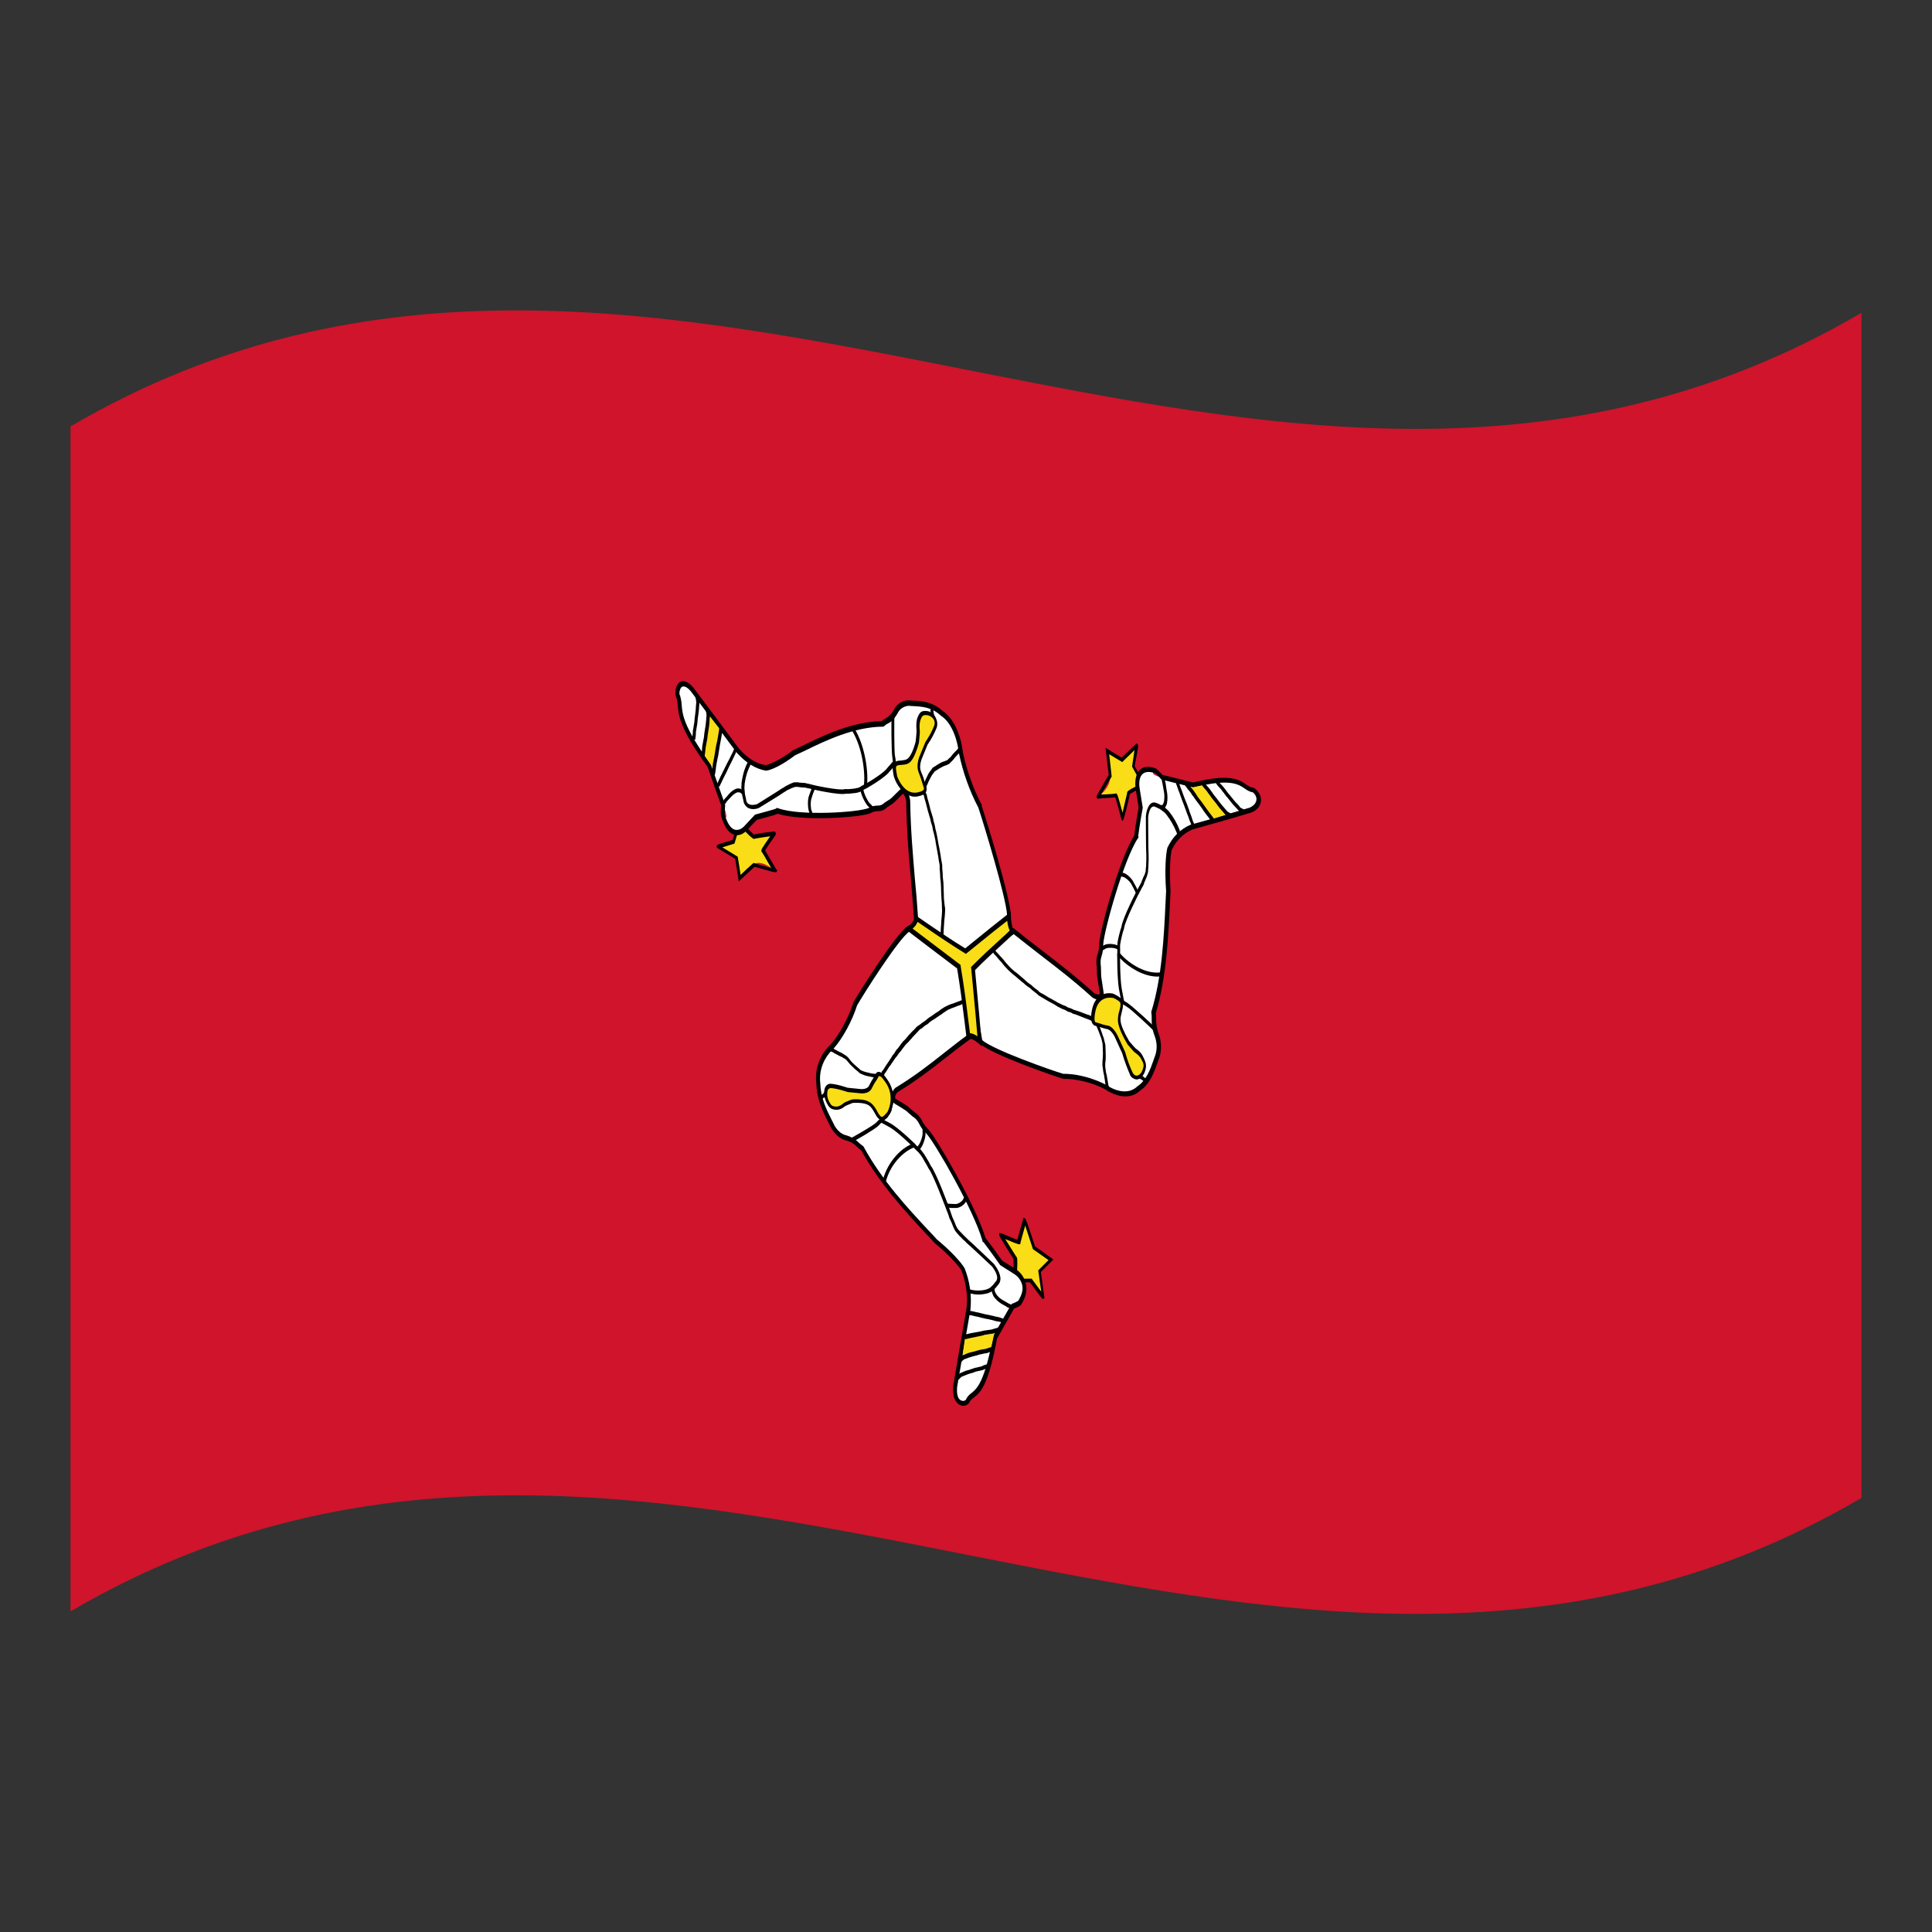 <?xml version="1.0" encoding="utf-8"?>
<!-- Generator: Adobe Illustrator 24.2.0, SVG Export Plug-In . SVG Version: 6.00 Build 0)  -->
<svg version="1.1" id="Layer_1" xmlns="http://www.w3.org/2000/svg" xmlns:xlink="http://www.w3.org/1999/xlink" x="0px" y="0px"
	 viewBox="0 0 1260 1260" style="enable-background:new 0 0 1260 1260;" xml:space="preserve">
<rect x="0" y="0" width="1260" height="1260" fill="#333333" stroke="none"/>
<style type="text/css">
	.st0{fill:#CF142B;}
	.st1{fill:#F9DD16;}
	.st2{fill:#FFFFFF;}
</style>
<g>
	<path class="st0" d="M46,278.1v772.8c389.3-228,778.7,153.9,1168-74V204C824.7,432,435.3,50.2,46,278.1z"/>
	<path class="st1" d="M497.7,554.6c-0.3-0.3,7-10.7,7.1-10.9c0.1-0.2-13.3,1.8-13.4,2s-5.3-4.6-5.7-5.4l0,0
		c-0.5,0.1-4.5-1.5-4.5-1.5l-3.1,10.1c0,0-10.2,3-10.1,3.1s11.9,7.2,11.9,7.4c0.7,4.4,1.4,8.8,2.1,13.2c3.1-2.8,6.3-5.8,9.4-8.6
		c4.6-4.3,14.1,3.9,14,3.8C505.5,567.9,498.1,554.9,497.7,554.6z"/>
	<path d="M503.5,562.3c-2.7-4.6-3.9-6.7-4.5-7.7c1-1.8,4.2-6.4,5.6-8.3c0.5-0.6,0.9-1.3,1.3-1.9l0.2-0.6c-0.2-0.4-0.4-0.9-0.6-1.4
		l-0.5-0.1c-0.1,0-9.9,0.9-13.2,2c-0.8-0.6-4.5-4.2-5-4.8l-0.3-0.6l-0.6,0.1c-1.4-0.3-2.8-0.8-4.1-1.4l-0.8-0.3
		c-1,3.5-2.2,7-3.2,10.5c-10.2,3-10.2,3-10.3,4.1l-0.1,0.8l0.6,0.4c0.1,0.1,0.2,0.2,11.5,7l2.3,14.7l10.3-9.5
		c8,2.2,11.6,3.3,13.2,3.5l0,0l0,0c1.2,0.2,1.2-0.1,1.3-0.5l0.2-0.9l-0.6-0.5C505.9,566.4,504.6,564.3,503.5,562.3z M491.8,562.9
		l-0.4-0.1c-2.8,2.5-5.7,5.1-8.4,7.8c-0.6-4-1.2-8-1.9-11.9l-0.5-0.3c-3-1.8-6.9-4.2-9.5-5.8c2.2-0.6,5.4-1.7,7.5-2.3l0.4-0.1
		c0.9-3.3,2-6.5,2.9-9.7c1.1,0.5,2.4,0.8,3.6,1.2c1.3,1.4,5.3,5.4,6.1,5.4h0.5V547c1.4-0.3,6.9-1.2,10.2-1.6
		c-5.8,8.4-5.8,8.6-5.7,9.5l-0.1,0.5l0.4,0.3c0.4,0.5,3.1,5.1,4.8,8.2c0.5,0.9,1,1.7,1.3,2.3L491.8,562.9z"/>
	<path class="st2" d="M626.7,490.8c-1.4-11.7-6.1-21.5-12.6-25.8c-7.5-6.7-14.8-6.1-21.8-6.6c-3.6,0.3-6.7,2.4-8,5.5
		c-3.8,6.5-5.9,5.6-8.5,8.1c-21.6,0.3-42.1,11.4-57.7,18.9c-8.2,6.2-15.2,9.4-18.4,9.9c-8.8-1.4-15.1-7.8-18.2-11.1
		c-10-13.4-19.9-26.8-29.9-40c-8.7-9.6-10.7,2.5-9.1,4.5c2.9,8.6-3.4,12.7,20.3,45.3c3,8.5,6,17,9,25.6c4.5,12.8-0.5,6.6-0.1,6.9
		c4.3,14.3,11.2,11.9,14.4,8.5l7-7.5c0,0,13.9-3.7,14.1-4.1c14.9,5.2,53.5,2.5,59.8-0.2c5.8-3.2,6.1,0.5,11-3.9
		c4.1-2.8,1.9-0.4,9.6-8.2c2.4-2.2,4.2,2.5,4.6,5.6c0.4,28.9,3.1,47.8,5,76.9c10.9,9.5,21.7,19,32.7,28.5l28.1-30
		c0-10.9-16.3-63.5-19-71.6C633.5,514.6,629.3,502.9,626.7,490.8z"/>
	<path d="M640.3,525c-5.7-10.9-9.8-22.4-12.3-34.2c-1.5-12.6-6.6-22.8-13.2-27.1c-6.8-6.1-13.3-6.5-19.6-6.8c-1,0-2-0.1-3.2-0.2
		c-3.9,0.4-7.3,2.7-8.9,6c-2.4,4-3.9,4.9-5.6,5.9c-0.9,0.4-1.8,1-2.5,1.7c-19.2,0.4-37.3,9-51.9,16.2l-5.9,2.8
		c-8,6-14.8,9.2-17.9,9.7c-6-0.9-11.7-4.5-17.2-10.6c-10-13.4-20-26.9-30-40.1c-6-6.7-9.2-3.6-10.2-1.9c-1.5,2.4-1.9,6.6-0.7,8.6
		c0.5,1.7,0.7,3.4,0.8,5.1c0.6,6.5,1.3,15.1,19.5,40.1c2.9,8.3,5.8,16.6,8.8,24.9c-0.4,5.6-0.2,7,0.2,7.8c2,6.1,4.4,9.9,7.6,11.2
		c4.2,1.9,7.7-1.3,8.7-2.3c2.3-2.4,4.5-4.8,6.8-7.1c9.1-2.4,12.4-3.4,13.7-4c15.2,5.1,53.7,2.5,60.3-0.3c1.4-0.9,3.2-1.4,5-1.4
		c1.6,0,3.3,0,6.1-2.6c1-0.7,1.6-1,2.2-1.4c1.5-0.9,1.9-1.2,7.5-6.9c0.5-0.4,0.7-0.3,0.8-0.2c0.6,0.4,1.4,2.4,1.8,4.3
		c0.3,19.2,1.5,34.3,3,50.3c0.7,8.3,1.4,16.8,2.1,26.5c0,0.3,0,0.6,0.1,0.9c11.3,9.9,22.7,19.8,34,29.7
		c9.7-10.4,19.5-20.7,29.1-31.1v-0.7c0-11.7-16.7-65.2-19.1-72.3C640.4,525.2,640.3,525.1,640.3,525z M629.8,625.4
		c-10.4-9.1-20.8-18.2-31.1-27.3c-0.6-9.3-1.3-17.6-2.1-25.6c-1.3-16-2.7-31-3-50.2c0-0.1,0-0.2,0-0.3c-0.3-2.1-1.3-6-3.4-7.3
		c-1-0.7-2.5-0.5-3.3,0.3c0,0,0,0-0.1,0.1c-5.7,5.7-5.8,5.8-7.1,6.6c-0.5,0.3-1.1,0.7-2.4,1.5c-2.4,2.1-3.5,2.2-5,2.2
		c-2.1,0-4.1,0.5-5.8,1.6c-6.4,2.7-44.4,5.4-59.1,0.1l-0.9-0.3c-0.1,0.2-0.2,0.4-0.2,0.5c-1.4,0.6-7.8,2.3-13.6,3.9l-0.3,0.1
		l-7.2,7.7c-0.7,0.7-3.4,3.2-6.5,1.9c-2.4-1-4.4-4.2-6-9.5v-0.2c-0.1-0.9,0.1-3.7,0.2-6v-0.4c-3.1-8.7-6.1-17.3-9.2-26l-0.3-0.5
		c-17.6-24.3-18.3-32.3-18.8-38.3c-0.1-2.2-0.5-4.3-1.1-6.4l-0.1-0.3l-0.2-0.2c-0.3-1.6,0.1-3.3,1-4.7c1.9-2,4.8,0.6,6.3,2.4
		c10,13.2,20,26.7,30,40.1c6.2,6.8,12.4,10.6,19,11.7h0.3c3.3-0.4,10.5-3.7,18.7-10c1.9-0.8,3.7-1.8,5.8-2.7
		c14.5-7.1,32.7-15.8,51.6-16h0.4l0.3-0.3c0.7-0.6,1.4-1.3,2.4-1.7c1.8-0.9,3.7-2.1,6.4-6.7c1.2-2.7,3.9-4.6,7.1-4.9
		c1,0.1,2.1,0.1,3,0.2c5.9,0.3,12.1,0.6,18.2,6.3c6,3.9,10.3,13,11.7,24.5c2.6,12.3,6.8,24.3,12.7,35.5c3.4,10.3,18.1,58.5,18.7,70
		C647.8,606.2,638.9,615.8,629.8,625.4z"/>
	<path class="st1" d="M459.5,492.5c0,0.1,5.1,7.7,5.1,7.7s5.7-23.7,5.4-24c-2.3-2.9-4.6-5.9-6.9-8.8
		C461.9,475.7,460.7,484.1,459.5,492.5z"/>
	<path d="M462.3,462.2l-2,0.9c0.2,1.2,0.4,2.2,0.5,3.4c-0.1,0.5-0.1,1.4-0.2,2.4c-0.2,2-0.4,4.7-0.7,5.9c-0.4,2.2-0.7,4.2-0.8,6
		c-0.2,0.9-0.3,1.7-0.5,2.5c-0.2,1.1-0.3,2-0.6,3.3v0.3c-0.1,1.8-0.3,3.7-0.7,5.5l2.2,0.9c0.3-1.9,0.6-3.8,0.7-5.7
		c0.3-1.3,0.4-2.2,0.6-3.3c0.1-0.7,0.3-1.6,0.5-2.6c0.2-1.8,0.4-3.7,0.8-5.8c0.4-2.1,0.6-4.2,0.7-6.3c0.1-1,0.2-1.9,0.2-2.4v-0.2
		v-0.2C462.9,465.3,462.7,463.8,462.3,462.2z"/>
	<path d="M469,475.7c-0.4,2.4-1.2,8.1-1.8,9.8c-0.5,2.5-0.8,4.6-1.1,6.5c-0.2,1-0.4,1.9-0.5,2.7c-0.2,1.2-0.4,2.2-0.7,3.6v0.2
		c-0.2,2-0.5,4-0.9,6l2.2,1c0.4-1.9,0.7-4,0.9-6.3c0.3-1.4,0.5-2.4,0.7-3.6c0.2-0.8,0.3-1.7,0.6-2.8c0.3-2,0.6-4.1,1-6.3
		c0.4-1.8,1.3-7.3,1.8-10.1c0-0.3,0.1-0.6,0.1-0.9l-2.2-0.8L469,475.7z"/>
	<path d="M555.7,476.5c7.1,11.8,8.8,28.6,7.6,36.5l2,0.8c1.4-10.2-1.2-27.5-8.1-38.8L555.7,476.5z"/>
	<path d="M530.2,512.8c-0.2,0.2-0.4,0.5-0.6,0.8c-0.6,1.5-1.4,3.8-1.9,5.1c-1.3,3.1-0.8,9.1,0.1,11.1c0.2,0.5,0.3,1.2,0.4,1.7
		c0.1,0.4,0.2,1.3,0.9,1.5h0.1c0.5,0.1,0.7-0.3,0.9-0.7l0,0v-0.1c0,0,0-0.1,0.1-0.1l0,0l-1-0.9l0.1-0.6c0.3,0.1,0.6,0.4,0.7,0.7
		c-0.1-0.7-0.3-1.5-0.5-2.2l-0.2-0.4c-0.5-0.8-1-5.9,0.1-8.5c0.4-1.5,1.2-3.7,1.8-5c0.1-0.1,0.1-0.2,0.2-0.3
		c0.2-0.2,0.4-0.5,0.6-0.8l-1.8-1.5C530.4,512.6,530.3,512.7,530.2,512.8z"/>
	<path d="M479.5,488c-0.4,0-0.5,0-0.8,0.6l0,0c-0.1,0.3-0.3,0.6-0.5,1.2c-0.3,0.8-0.7,1.6-1.1,2.3c-0.4,0.7-0.7,1.4-1,2
		c-0.3,0.6-0.6,1.4-1,2c-0.4,0.7-0.8,1.4-1.1,2.1c-0.4,0.7-0.8,1.6-1.2,2.4c-0.4,0.8-0.7,1.6-1.2,2.4c-0.4,0.8-0.7,1.4-1,2.1
		c-0.5,0.8-0.9,1.8-1.3,2.7l-0.6,1.2l-0.1,0.4c-0.4,0.7-0.8,1.5-1.1,2.3l1.6,1.5c0.4-0.8,0.8-1.7,1.2-2.5c0.2-0.4,0.4-0.7,0.6-1.3
		l0,0l0,0c0.4-0.8,0.8-1.7,1.2-2.5c0.4-0.7,0.7-1.4,1.1-2.1c0.4-0.7,0.8-1.7,1.2-2.5c0.4-0.8,0.7-1.6,1.1-2.3c0.3-0.6,0.6-1.4,1-2
		c0.4-0.7,0.8-1.5,1.1-2.2c0.3-0.6,0.6-1.3,0.9-1.9c0.4-0.8,0.8-1.6,1.2-2.5c0.3-0.6,0.5-1.3,0.8-1.9c-0.2-0.4-0.4-0.9-0.6-1.4
		L479.5,488z M479.7,489l0.8,0.7L479.7,489z"/>
	<path d="M455.3,453.8l-1.8,0.9c0.3,1,0.5,2.1,0.6,3.3c0,0.5-0.1,1.3-0.2,2.2c-0.1,1.9-0.2,3.7-0.5,5.5c-0.3,2.1-0.5,4-0.6,5.6
		c-0.2,0.8-0.3,1.6-0.4,2.3c-0.1,0.9-0.3,1.9-0.5,2.9v0.3c-0.1,1.7-0.2,3.4-0.5,5l2,0.7c0.3-1.8,0.5-3.6,0.5-5.4
		c0.2-1.2,0.4-2.1,0.5-3c0.1-0.7,0.2-1.5,0.4-2.4c0.1-1.7,0.3-3.5,0.6-5.4c0.3-2,0.5-4,0.6-5.9c0.1-0.9,0.1-1.8,0.2-2.2v-0.1V458
		C455.9,456.7,455.7,455.3,455.3,453.8z"/>
	<path d="M481.8,514.2c-0.2,0-0.4,0-0.5,0h-0.1h-0.1c-1.3,0.1-3.7,1.3-6,4c-0.7,0.9-1.5,1.9-2.4,2.7l-0.2,0.2
		c-0.2,0.5-0.6,0.9-1,1.3l-0.2,0.2l1.2,2.1l0.2-0.2c0.5-0.5,0.9-1,1.2-1.7c0.8-0.8,1.6-1.8,2.5-2.7c2.1-2.4,3.9-3.3,4.8-3.4
		c0.2,0,0.5,0.1,0.7,0.1c0.7,0,1.2,0,2.2,1.5l1.4-1.6C483.8,514.3,482.6,514.3,481.8,514.2z"/>
	<path d="M608.9,465c-0.1-0.9-0.2-1.6-0.2-1.9c0-0.3-0.1-1.4-0.8-1.7c-0.6-0.3-0.9,0.2-1.1,0.6l0,0l-0.1,0.2l-0.1,0.1l0,0l0.6,0.5
		l-0.4,0.1c0,0.8,0.1,1.7,0.3,2.4s0.3,1.4,0.4,2c0.2,0.8,0.3,1.7,0.6,2.6l1.8-0.6c-0.2-0.7-0.4-1.5-0.5-2.3
		C609.2,466.3,609.1,465.6,608.9,465z"/>
	<path d="M588.3,511.6l-0.5-0.9c-0.2-0.6-0.6-1.4-1-1.9c-0.3-0.3-0.5-0.7-0.6-1.3l-0.1-0.4c-0.3-0.6-0.4-1.3-0.6-2
		c-0.2-0.6-0.3-1.4-0.6-2.1c0-0.5-0.1-0.9-0.1-1.5c-0.1-0.7-0.2-1.4-0.2-2.3c-0.1-1.4-0.3-2.5-0.5-3.7c-0.1-0.8-0.2-1.6-0.4-2.5
		c-0.6-2.6-0.5-24.1-0.4-26l-0.9-0.3l-0.8-0.7c-0.5,1.2-0.2,25.1,0.3,27.3c0.1,0.8,0.2,1.7,0.3,2.5c0.2,1.1,0.3,2.1,0.4,3.3
		c0,0.8,0.1,1.7,0.2,2.5c0.1,0.5,0.1,1.1,0.1,1.6l0.1,0.5c0.2,0.6,0.4,1.3,0.5,1.9c0.2,0.8,0.4,1.7,0.7,2.4c0.2,0.8,0.6,1.7,1.1,2.4
		c0.3,0.3,0.5,0.7,0.6,1.2l0.8,1.5c0.7,1.2,1.5,2.5,2.2,3.4l1.2-1.7C589.7,514,588.9,512.6,588.3,511.6z"/>
	<path d="M567.3,524c-1.1-1.1-4.1-6.4-4.3-9.7l-2-0.2c0.2,4.1,3.6,10.4,5.4,12c0.6,0.5,1.2,1.2,1.8,1.7c0.4,0.5,0.9,1,1.4,1.5
		c0.2-0.7,0.4-1.6,0.6-2.3c-0.4-0.3-0.7-0.7-1-1C568.6,525.2,568,524.6,567.3,524z"/>
	<path d="M582.3,496.6c-0.1,0.1-0.5,0.6-1.3,1.6c-0.7,0.8-2,2.2-3.3,3.8c-3.7,3.8-13.8,9.7-14.9,10.1c-0.5,0.2-1,0.5-1.5,0.9
		c-0.6,0.4-1.2,0.7-2,0.9H559c-0.9,0.3-1.9,0.4-2.8,0.5l-1,0.1c-1.2,0.2-2.5,0.2-3.8,0.1h-0.3c-3.2,1.3-21.6-2.7-22.9-3.2l-0.2-0.1
		c-1.1-0.2-2.2-0.4-3.2-0.7h-0.2h-0.2c-0.6,0-1.2,0-1.8-0.1c-0.4-0.1-0.8-0.1-1.1-0.1c-0.9-0.2-1.9-0.3-2.8-0.2c-0.3,0-0.6,0-0.9,0
		l-0.3,0.1c-0.4,0.2-0.8,0.4-1.2,0.5c-0.8,0.3-1.6,0.7-2.5,1.2c-0.8,0.3-1.5,0.7-2.3,1.3c-0.4,0.3-0.7,0.5-1.2,0.7l-0.2,0.1
		c-1,0.8-15.5,9.8-16.3,10.3c-1.3,0.5-4.1,1-5.8-0.2c-0.7-0.5-1.2-1.3-1.3-2.1c-0.1-0.8-0.3-1.7-0.5-2.5c-0.3-1-0.4-2-0.5-3
		c0-0.1,0-0.2,0-0.3c-0.2-1.4-0.3-2.7-0.1-4.1c0-0.3,0-0.7,0-0.8c1-6.9,2.7-10.2,3.5-11.9c0.2-0.4,0.3-0.6,0.4-0.9l0.6-1.5l-1.8-1.5
		c-0.2,0.5-0.4,1-0.6,1.5c-0.1,0.2-0.2,0.4-0.4,0.7c-0.8,1.7-2.6,5.2-3.7,12.9v1.1c-0.2,1.7-0.1,3.3,0.2,4.9
		c0.1,1.3,0.3,2.4,0.6,3.6c0.2,0.7,0.4,1.6,0.5,2.4c0.3,1.5,1.2,2.9,2.5,3.9c0.7,0.5,1.6,0.8,2.6,1c1.6,0.2,3.3,0,4.8-0.6
		c0.1-0.1,14.7-8.9,16.6-10.4c0.5-0.2,0.9-0.5,1.3-0.8c0.6-0.4,1.2-0.8,2-1l0.2-0.1c0.7-0.4,1.4-0.8,2.3-1c0.4-0.2,0.8-0.3,1.2-0.5
		c0.3,0,0.6,0,0.8,0c0.8-0.1,1.6,0,2.5,0.2c0.4,0,0.8,0.1,1.1,0.1c0.6,0.1,1.3,0.2,2.1,0.1c1,0.3,2.2,0.5,3.2,0.7
		c2.1,0.6,19.6,4.5,23.7,3.3c1.3,0.1,2.7,0,4-0.2l0.9-0.1c1-0.1,2.1-0.2,3-0.5c0.9-0.2,1.9-0.6,2.6-1.2c0.4-0.3,0.8-0.5,1.2-0.7
		c1.3-0.4,11.6-6.5,15.6-10.5c1.4-1.7,2.6-2.9,3.4-3.9c1.4-1.7,1.4-1.7,1.5-1.9l-1-0.8C582.7,497.2,582.5,496.9,582.3,496.6z"/>
	<path d="M626.4,487.6c-0.3-0.3-0.9-0.6-1.4,0.3c-0.1,0.2-0.3,0.5-0.7,1c-0.6,0.5-1.3,1.3-2,2c-0.3,0.4-0.7,0.7-1,1.1
		c-0.3,0.3-0.6,0.7-0.8,1c-0.3,0.5-0.8,1.1-1.3,1.4l-0.2,0.1l-0.2,0.2c-0.4,0.6-1.1,1.2-1.9,1.4c-0.2,0.1-0.4,0.2-0.5,0.2
		c-1.3,0.4-2.7,0.9-3.8,1.7c-0.8,0.4-1.6,0.9-2.4,1.5c-0.5,0.3-1.1,0.7-1.8,1.1l-0.3,0.3c-0.3,0.4-0.6,0.8-0.9,1.3
		c-0.7,0.8-1.3,1.7-1.8,2.6c-0.2,0.5-0.5,0.9-0.7,1.5c-0.5,0.9-1,2-1.5,3.2c-0.6,1.4-1.1,2.7-1.8,4.2l1.8,1.5l1.8-4.1
		c0.5-1.2,0.9-2.1,1.4-3c0.3-0.5,0.5-0.9,0.8-1.5c0.4-0.8,0.9-1.6,1.5-2.3c0.3-0.4,0.6-0.7,0.9-1.2c0.6-0.3,1.1-0.7,1.6-1
		c0.7-0.5,1.4-0.9,2.3-1.4c1.1-0.7,2.4-1.3,3.6-1.6c0.2-0.1,0.4-0.2,0.6-0.3c0.9-0.3,1.9-0.9,2.4-1.8c0.7-0.5,1.3-1.2,1.8-1.8
		c0.3-0.3,0.5-0.6,0.7-0.9c0.2-0.3,0.6-0.6,1-1.1c0.6-0.7,1.3-1.5,2-2l0.1-0.2c0.4-0.5,0.6-0.9,0.8-1.3l0,0v-0.1v-0.1L626,489
		l0.5,0.4C627,488.8,626.9,488.2,626.4,487.6z"/>
	<path d="M615.6,586c0-1.4-0.1-2.6-0.1-4c-0.1-1-0.1-2.1-0.1-3.1c0-2.2-0.2-4.4-0.5-6.6c0-2-0.2-4.1-0.4-6.1
		c0.1-1.5-0.1-2.9-0.4-4.4c0-0.1,0-0.2-0.1-0.3c-0.2-1.3-0.4-2.2-0.5-3.2c-0.2-0.9-0.3-2.1-0.6-3.6c-0.1-0.6-0.3-1.4-0.4-2.1
		c-0.2-1-0.4-2.1-0.6-3c-0.2-1.6-0.5-3-0.8-4.6c-0.2-0.7-0.3-1.5-0.5-2.3c-0.4-1.4-0.7-2.7-0.9-4.2c-0.1-0.4-0.2-0.7-0.3-1.2
		c-0.4-1.2-0.7-2.4-0.9-3.7l-0.1-0.4c-0.3-0.9-0.7-2.2-1.1-3.6l-0.4-1.3c-0.2-0.6-0.4-1.4-0.5-2.1c-0.2-0.9-0.5-1.9-0.7-2.6
		c-0.2-0.7-0.3-1.3-0.5-1.8c-0.3-1-0.6-2.2-0.8-3.4c0-0.1,0-0.2-0.1-0.4l-0.2-0.3c-0.2-0.3-0.3-0.6-0.4-0.9
		c-0.1-0.3-0.2-0.5-0.3-0.7l-1.6,1.1c0.1,0.1,0.1,0.3,0.2,0.4c0.1,0.5,0.3,0.9,0.6,1.5c0.2,1.3,0.5,2.3,0.9,3.5
		c0.2,0.5,0.3,1.2,0.5,1.8c0.2,0.7,0.4,1.6,0.6,2.4c0.2,0.8,0.4,1.6,0.6,2.3l0.4,1.3c0.4,1.4,0.7,2.6,1.1,3.7
		c0.2,1.4,0.6,2.8,1.1,4.2l0.2,0.6c0.2,1.6,0.5,3,1,4.5c0.1,0.6,0.3,1.4,0.5,2.2c0.4,1.4,0.6,2.8,0.8,4.3c0.2,1.2,0.4,2.2,0.6,3.3
		c0.1,0.8,0.3,1.5,0.4,2.1c0.2,1.4,0.4,2.4,0.6,3.5s0.3,2,0.5,3.3l0.1,0.3c0.3,1.2,0.4,2.4,0.3,3.6c0,0.1,0,0.1,0,0.2v0.2
		c0.2,2,0.4,4.1,0.4,6.1c0.3,2.1,0.5,4.2,0.5,6.3c0,1,0.1,2.2,0.1,3.3c0.1,1.3,0.1,2.6,0.2,4.1c0.2,1.9,0.3,3.7,0.3,5.6l0.1,1.9
		c-0.1,2.3-0.2,4.5-0.5,6.8c0,0.9-0.1,2.1-0.2,3.3s-0.2,2.6-0.2,3.9c-0.1,0.5-0.2,0.9-0.3,1.2c-0.3,0.7-0.1,1.5,0.5,2.1
		c0.1,0.1,0.2,0.1,0.4,0.2c0.4,0.1,0.7-0.3,0.8-0.6l0,0l0.1-0.1l0.1-0.1l0.1-0.3l-0.1-0.1c0.1-0.3,0.2-0.7,0.3-1.3V608
		c0-1.2,0.1-2.5,0.2-3.9c0.1-1.4,0.2-2.4,0.2-3.3c0.3-2.3,0.5-4.7,0.6-7.1c0-0.6,0-1.3-0.1-1.9C615.9,589.7,615.8,587.8,615.6,586z"
		/>
	<path class="st1" d="M604.2,465c-3.1-0.3-3.9,0.6-5.2,4.4c-1,3.9-0.1,6.5-0.3,9c0,0-0.4,5.4-0.5,5.5c-0.1,0.1-2.4,9.6-5.7,12.2
		c-1.8,1.4-3.1,1-6.6,1.5c-3.1,0.7-3.2,1.9-1.9,8.7c0.1,0.6,5.2,14.3,15,11.7c0.1-0.1,4.8-0.4,4.4-4.1c-1.2-3-1.4-5.1-3.1-9.2
		c-0.8-1.9-2-4.4-0.1-9.9l4-9.9c0.1-0.1,4.3-6.6,6-11.2l0,0C611.5,469.6,608.4,465.3,604.2,465z"/>
	<path d="M604.2,463.7c-3.5-0.3-4.6,0.9-6.1,5.1c-0.5,2.2-0.6,4.4-0.4,6.7c0.1,0.8,0.1,1.8,0,2.6c-0.2,2.2-0.4,4.8-0.5,5.2
		c0,0,0,0.1,0,0.2c-1.5,5.8-3.5,10-5.3,11.3c-1.1,0.9-2.2,0.9-4.2,1.2c-0.6,0-1.2,0.1-2.2,0.2c-3.9,1.1-3.8,3.4-2.6,10
		c1,3.5,2.9,6.7,5.5,9.5c1.6,1.8,3.9,3.1,6.4,3.7c1.5,0.3,3.1,0.2,4.5-0.2l0.3-0.1c3.5-0.7,5-2.5,4.7-5.2l-0.1-0.4
		c-0.5-1.4-0.8-2.5-1.2-3.7c-0.4-1.5-0.9-3.3-2-5.7c-0.7-1.7-1.6-3.8-0.1-8.6l4-9.8l0.2-0.3c2.4-3.5,4.3-7.2,5.9-11.1v-0.1
		c0.5-2,0.3-4.1-0.7-6C609.2,465.6,606.8,463.8,604.2,463.7z M609.4,472.9c-1.4,3.7-3.3,7.2-5.6,10.6c-0.2,0.3-0.3,0.5-0.3,0.5l0,0
		c-0.3,0.6-1.1,2.6-4.1,10c-2,6-0.6,9,0.2,11s1.3,3.7,1.8,5.3c0.4,1.3,0.7,2.4,1.2,3.8c0,1.2-1.1,2-3.4,2.5c-0.1,0-0.3,0.1-0.4,0.1
		c-9.3,2.4-13.7-10.4-13.7-10.5c-1.3-6.6-1-6.7,1.1-7.2c0.7-0.1,1.4-0.1,2.1-0.2c2.2-0.2,3.4-0.3,4.9-1.5c2.8-2.2,4.9-8.7,6-12.5
		c0.1-0.2,0.1-0.3,0.6-5.9c0.1-1.1,0.1-2.1,0-3.1c-0.2-1.9-0.1-3.7,0.3-5.6c1.2-3.6,1.9-4,4.4-3.8c0.2,0,0.4,0,0.6,0.1
		c1.8,0.4,3.3,1.6,4,3C609.6,470.5,609.7,471.7,609.4,472.9L609.4,472.9z"/>
	<path class="st1" d="M741.3,486.4c-0.2,0.1-9.7,9.2-9.7,9.2c-3.2-1.9-6.4-3.8-9.6-5.8c0.6,5.4,1.2,10.7,1.9,16.1
		c0.9,8-8.1,14-8,13.9c0.2-0.1,11.5-0.7,11.8-0.9c0.3-0.2,4.2,14.7,4.3,15c0.1,0.3,4.1-16.4,4-16.7c-0.1-0.2,5.1-3.2,5.8-3.3l0,0
		c0.1-0.6,2.8-4.3,2.8-4.3l-5.4-9.7C739.3,499.8,741.4,486.3,741.3,486.4z"/>
	<path d="M741.9,485.4l-0.5-0.6l-0.5,0.4c-0.1,0-0.2,0.2-9.4,8.9l-10.5-6.4c0.7,5.9,1.3,11.8,2.1,17.6c-4.6,8-6.7,11.4-7.5,13.1l0,0
		l0,0c-0.6,1.3-0.4,1.5-0.2,1.9l0.5,0.8l0.5-0.3c0.5,0,2.5-0.2,4.2-0.3c4-0.2,5.9-0.4,6.8-0.5c0.7,2.2,2.5,8.8,3.2,11.4
		c0.2,0.9,0.4,1.8,0.7,2.7l0.5,1.2l0.8-0.5c0.1-0.1,3.6-12.5,4.2-16.9c1.6-1,3.4-2,5.1-2.9h0.5c0-0.2,0.1-0.5,0.1-0.7
		c0.7-1.4,1.6-2.6,2.6-3.9l0.5-0.7l-5.6-10.1C742.6,486.1,742.5,486.1,741.9,485.4z M743.4,509.3c-0.8,1-1.5,2.2-2.3,3.5
		c-1.4,0.6-5.6,2.7-5.9,3.7c-0.1,0.2-0.1,0.4-0.2,0.6l0.1,0.1c-0.4,1.8-2,8.7-3,12.8c-3.2-11.9-3.4-12-4-12.4l-0.3-0.3l-0.4,0.3
		c-0.5,0.1-4.5,0.4-7.2,0.5l-2.1,0.1c1.6-2.8,4.5-7.9,6.7-11.4l0.2-0.4l-1.6-14.5c2.9,1.7,5.7,3.5,8.5,5.1l0.4-0.4l7.6-7.4
		c-0.4,2.8-1.1,7.1-1.5,10.1c0,0.2-0.1,0.4-0.1,0.6L743.4,509.3z"/>
	<path class="st2" d="M816.3,515.2c-6.8-1.7-6.9-11-38.1-3.1c-6.8-1.7-13.6-3.4-20.4-5c-10.2-2.6-4.1-4.6-4.5-4.3
		c-11.1-3.7-12.3,5.7-11.4,11.4l2.1,12.6c0,0-3.2,18.4-2.9,18.9c-9.4,14.1-22.4,60.8-22.9,69.9c-0.1,8.6-2.6,6.8-1.5,15.3
		c0.3,6.6-0.4,2.4,1.8,16.3c0.6,4.2-3.2,3.5-5.4,2c-19.1-17.3-32.4-26-52.2-42c-10.3,6.7-20.5,13.4-30.8,20.2l9.2,51.9
		c7.1,6.9,47.6,20.9,53.9,22.8c7.9-0.1,19.1,2.5,27.6,7c8.1,5.5,16.3,6.1,21.5,1c7.2-4.7,9.5-13.8,12.5-21.7
		c1.1-4.3,0.9-8.7-0.6-12.9c-2.8-8.4-1.4-10.3-2.2-14.9c7.9-25.7,8.4-56.5,9.7-79.2c-0.8-13.3-0.2-23.5,0.8-27.5
		c4.3-9.5,11.1-12.9,14.6-14.5c12.8-3.6,25.6-7.2,38.4-11.1C825.4,523.9,818.4,514.4,816.3,515.2z"/>
	<path d="M816.2,513.5c-1.3-0.4-2.6-1.2-3.7-2c-4.4-3.1-10.6-7.1-34.4-1.2c-6.6-1.6-13.3-3.3-19.9-4.9c-3.5-3.8-4.5-4.5-5.1-4.5
		c-4.7-1.5-8.2-0.8-10.4,1.9c-2.9,3.7-2.3,9.7-2.1,11.4l2,12.3c-2.1,12-2.7,16.4-2.8,18.3c-9.4,14.6-22.4,61-22.9,70.6
		c0.1,2.3-0.3,4.5-1,6.7c-0.6,2-1.2,3.9-0.6,8.7c0.1,1.7,0.1,2.6,0.1,3.4c0,2.4,0.1,2.9,1.8,13.1c0.1,0.8-0.1,1-0.1,1
		c-0.5,0.5-2.2,0.2-3.5-0.6c-12.7-11.5-23.1-19.4-34-27.8c-5.7-4.3-11.5-8.8-18.1-14.2l-0.6-0.5c-10.7,7-21.4,14.1-32,21.1l9.5,53.8
		l0.5,0.4c7.5,7.2,49.1,21.5,54.5,23.1h0.1h0.2c8.3-0.1,19.2,2.6,27,6.8c3.1,2.2,6.6,3.7,10.3,4.4c4.8,0.8,9.2-0.3,12.4-3.4
		c6.5-4.3,9.2-11.8,11.7-19c0.4-1.2,0.8-2.3,1.3-3.6c1.2-4.6,1-9.6-0.6-14.1c-1.2-3.3-1.9-6.7-1.8-10.1c0-1.4,0-2.6-0.2-3.9
		c6.9-22.9,8.1-49.5,9.2-70.9c0.1-2.8,0.3-5.7,0.4-8.6c-0.8-13-0.2-22.9,0.7-26.7c4.5-9.6,11.6-12.7,13.8-13.6
		c12.9-3.6,25.8-7.2,38.5-11.1c6.9-3.1,6.2-8.5,5.6-10.7C820.7,516,818.1,513.3,816.2,513.5z M815.1,526.7
		c-12.9,3.9-25.8,7.7-38.5,11.1c-6.9,3-11.9,8-15.2,15l-0.1,0.3c-1,4.1-1.8,14.5-0.8,27.9c-0.1,2.7-0.3,5.5-0.4,8.4
		c-1,21.3-2.3,47.9-9.2,70.3l-0.1,0.4l0.1,0.5c0.2,1.3,0.2,2.5,0.2,3.8c-0.1,4,0.6,7.9,2.1,11.7c1.3,3.7,1.5,7.6,0.5,11.3
		c-0.4,1.2-0.8,2.3-1.2,3.5c-2.4,6.8-4.9,13.8-10.9,17.7c-4.7,4.6-12.4,4.2-20.4-1.2c-5.7-2.9-11.8-5-18.2-6.2
		c-3.2-0.6-6.5-0.9-9.7-0.9c-8-2.4-45-15.4-52.7-21.9c-3-16.6-5.9-33.3-8.9-49.9l29.4-19.3c6.4,5.1,12.1,9.5,17.5,13.7
		c10.9,8.4,21.3,16.3,33.9,27.7l0.2,0.1c1.4,0.9,4.4,2.1,6.1,0.5c0.5-0.5,1.3-1.7,0.9-4.2c-1.6-10.2-1.6-10.4-1.6-12.5
		c0-0.7,0-1.8-0.1-3.7c-0.5-4.2-0.1-5.5,0.4-7.2c0.8-2.5,1.2-5.1,1.1-7.8c0.6-9.2,13.4-55.2,22.6-69.1l0.5-0.8l-0.3-0.6
		c0.2-2,1.5-10.6,2.9-18.1l0.1-0.3c-0.7-4.3-1.4-8.6-2.1-13c-0.2-1.4-0.7-5.9,1.4-8.5c1.6-2.1,4.5-2.5,8.7-1.2h0.1
		c1.3,1.3,2.6,2.5,3.8,3.9c0.1,0.1,0.2,0.2,0.3,0.3c7,1.8,14,3.5,21,5.2l0.2-0.1c23.2-5.9,28.8-2.1,33,0.7c1.3,1,2.9,1.9,4.6,2.4
		l0.2,0.1l0.2-0.1c0.5,0,2.3,1.7,2.7,3.9C819.8,524,816.8,525.9,815.1,526.7z"/>
	<path class="st1" d="M776.9,513.7c0,0,13.2,20.7,13.5,20.5l8.7-2.8c-4.9-6.3-10-12.7-15-19.1C784,512.2,776.9,513.7,776.9,513.7z"
		/>
	<path d="M785.4,525.4c-1.4-2-2.7-3.8-3.8-5.1c-0.6-0.8-1.1-1.6-1.5-2.3c-0.6-0.9-1.2-1.8-2.1-3l-0.2-0.2c-1.2-1.5-2.5-3-3.5-4.6
		l-1.5,1.9c1.1,1.7,2.4,3.3,3.7,4.8c0.7,1.2,1.3,2.1,2.1,3c0.5,0.7,0.9,1.4,1.6,2.3c1.1,1.5,2.4,3.1,3.7,5c0.9,1.6,4.2,5.9,5.9,8
		l0.5,0.7l1.4-2l-0.5-0.7C789.7,531.3,786.4,526.9,785.4,525.4z"/>
	<path d="M798.9,527.4c-1.2-1.4-2.5-2.8-3.6-4.3c-1.3-1.8-2.5-3.3-3.5-4.5c-0.5-0.7-1-1.4-1.4-2c-0.6-0.8-1.1-1.6-1.9-2.6l-0.2-0.2
		c-1.2-1.3-2.3-2.6-3.3-4l-1.4,1.9c1,1.5,2.2,2.8,3.4,4.2c0.7,1,1.2,1.8,1.9,2.6c0.4,0.6,0.9,1.3,1.5,2.1c1,1.3,2.3,2.7,3.4,4.3
		c1.1,1.6,2.5,3.1,3.8,4.6c0.6,0.7,1.2,1.4,1.4,1.7l0.2,0.2c1,0.7,2.1,1.4,3.3,1.9c0.1-0.9,0.1-1.9,0.2-2.8
		c-0.8-0.4-1.6-0.8-2.4-1.4C800.1,528.7,799.5,528.2,798.9,527.4z"/>
	<path d="M729.7,620.8l-1.2,1.8c4.9,6.4,14.1,12.6,22.7,14c2,0.3,3.8,0.4,5.8,0.2c-0.1-0.8-0.3-1.7-0.4-2.6
		C746.1,635.4,734.5,627.1,729.7,620.8z"/>
	<path d="M742.2,581c-0.7-1.6-1.9-3.9-2.7-5.2c-1.5-3.5-5.6-6.6-7.3-6.6c-0.4-0.1-0.8-0.3-1.2-0.5c-0.3-0.1-0.9-0.5-1.3,0.2
		c-0.3,0.5-0.3,1.2,0,1.7l0,0l0.1,0.1c0,0.1,0.1,0.1,0.1,0.2l0,0l1-0.6l0.4,0.5c-0.1,0.3-0.4,0.4-0.7,0.4c0.5,0.3,1.1,0.5,1.6,0.7
		h0.2h0.1c0.7,0,4.2,2.3,5.6,5.2c0.8,1.5,2,3.7,2.6,5.1c0,0.1,0.1,0.3,0.1,0.4c0.1,0.4,0.2,0.8,0.3,1.2l1.6-1c0-0.1-0.1-0.3-0.1-0.4
		C742.4,581.7,742.3,581.3,742.2,581z"/>
	<path d="M777.1,532.8c-0.3-0.8-0.6-1.7-0.9-2.4c-0.3-0.7-0.6-1.6-0.8-2.4c-0.3-0.8-0.6-1.7-0.9-2.5c-0.3-0.9-0.7-1.9-1.1-2.8
		c-0.4-0.9-0.7-1.8-1.1-2.8c-0.3-0.8-0.6-1.7-0.9-2.4c-0.3-1.1-0.7-2.1-1.2-3.2c-0.2-0.4-0.3-0.8-0.5-1.4c-0.1-0.2-0.1-0.3-0.2-0.5
		c-0.3-0.8-0.5-1.6-1-2.6l-1.6,1l1.1,3c0.2,0.4,0.3,0.9,0.5,1.5l0,0l0,0c0.5,1,0.8,2,1.1,2.9c0.3,0.8,0.6,1.7,0.9,2.5
		c0.3,0.9,0.7,2,1.1,2.9c0.4,0.9,0.7,1.8,1,2.7c0.3,0.7,0.6,1.6,0.9,2.4c0.3,0.9,0.6,1.8,1,2.7c0.3,0.6,0.5,1.4,0.8,2.2
		c0.3,0.9,0.7,2,1.1,2.9c0.2,0.5,0.4,1,0.6,1.4l0,0l0,0l0,0l0,0l0,0l0.1,0.2c0.2,0.3,0.4,0.5,0.6,0.5c0.2,0,0.4,0,0.5-0.2l0.8-0.6
		l-1.1-2.5C777.7,534.6,777.4,533.7,777.1,532.8z"/>
	<path d="M807.4,524.8c-1.2-1.2-2.4-2.5-3.4-3.8c-1.2-1.6-2.4-2.9-3.3-4c-0.5-0.7-0.9-1.3-1.3-1.8c-0.5-0.7-1.1-1.4-1.8-2.3
		l-0.2-0.2c-1.1-1.2-2.2-2.3-3.1-3.6l-1.3,1.8c1,1.4,2.1,2.6,3.3,3.8c0.6,0.9,1.2,1.7,1.8,2.4c0.4,0.5,0.8,1,1.4,1.9
		c1,1.2,2.1,2.4,3.2,3.9c1.1,1.5,2.3,2.8,3.6,4.1c0.6,0.6,1.1,1.2,1.4,1.5l0.2,0.2c0.9,0.6,2.1,1.2,3.2,1.6c0-0.8,0.1-1.7,0.1-2.5
		c-0.8-0.3-1.6-0.7-2.4-1.2C808.5,526,808,525.4,807.4,524.8z"/>
	<path d="M760.1,510.3c0-0.1-0.1-0.2-0.1-0.3c-0.2-0.6-0.4-1.3-0.4-1.9v-0.3l-2,0.2v0.3c0.1,0.8,0.3,1.7,0.5,2.5
		c0.3,1.9,0.5,3,0.8,4.5c0.6,2.5,0.6,5,0.2,7.6c-0.1,0.2-0.2,0.5-0.3,0.8c-0.3,0.8-0.5,1.4-1.9,1.6c0.2,0.8,0.3,1.7,0.5,2.6
		c2.3-0.3,2.8-1.8,3.2-2.7c0.1-0.2,0.2-0.4,0.3-0.6l0.1-0.3c0.6-3,0.5-6.2-0.2-9.2C760.6,513.4,760.4,512.2,760.1,510.3z"/>
	<path d="M747,703.1c-0.1-0.1-0.1-0.2-0.2-0.3l-0.6,0.4c0-0.2,0.1-0.4,0.1-0.6c-0.5-0.4-1.1-0.8-1.8-1.2c-0.5-0.2-1-0.4-1.4-0.7
		c-0.6-0.3-1.2-0.6-2-0.8l-0.2,2.5c0.6,0.2,1.1,0.4,1.6,0.7s1,0.5,1.5,0.7c0.5,0.3,0.9,0.6,1.3,0.9c0.2,0.2,0.4,0.3,0.7,0.4
		c0.3,0,0.6-0.1,0.7-0.3C747.2,704.4,747.2,703.7,747,703.1L747,703.1z"/>
	<path d="M734,653.3c-0.7-0.4-1.5-0.9-2.3-1.5c-0.5-0.5-1.1-0.9-1.8-1.4c-0.3-0.2-0.7-0.5-1-0.7l-0.4-0.2c-0.5-0.1-1-0.3-1.4-0.5
		c-0.6-0.3-1.2-0.5-1.9-0.6c-0.6-0.3-1.3-0.3-2.1-0.1c-0.3,0.1-0.7,0.1-1,0.1h-0.1l-1,0.1c-1,0.1-2.1,0.2-3,0.4l0.6,2.5
		c0.9-0.2,1.9-0.3,2.8-0.4l0.8-0.1c0.5,0.1,1.1,0.1,1.6-0.1c0.4-0.1,0.7-0.2,1,0l0.2,0.1h0.2c0.5,0.1,1,0.2,1.5,0.5
		c0.5,0.2,1,0.4,1.5,0.6c0.3,0.3,0.7,0.5,1,0.7c0.5,0.3,1,0.7,1.5,1.2c0.8,0.6,1.6,1.2,2.6,1.7c0.5,0.3,1.1,0.6,1.9,1.2
		c2,0.9,16.1,14.2,17.2,15.4l0.6-0.9l-0.8,0.5l0.8-0.5l0.8-0.5c-0.6-1.3-16.4-15.5-18-16.3C735.3,654,734.6,653.6,734,653.3z"/>
	<path d="M720.1,616.4c-0.6,0.3-1.1,0.7-1.8,0.9c-0.5,0.2-1,0.5-1.4,0.8l1.2,2.2c0.3-0.2,0.7-0.4,1.1-0.6c0.7-0.3,1.3-0.6,2-1.1
		c1.1-0.6,5.8-0.9,7.9,0.8l0.9-2.1C727.1,615.1,721.8,615.3,720.1,616.4z"/>
	<path d="M769.3,541.3c-1.6-4.3-4-8.4-6.9-12.1l-0.6-0.6c-0.9-1-2.1-2-3.3-2.7c-0.8-0.6-1.6-1-2.6-1.5c-0.5-0.2-1.1-0.5-1.9-0.8
		c-1.1-0.5-2.6-0.3-3.5,0.5c-2.7,2.2-3.2,8-3.2,8.3c0,0.2,0,22.5,0.3,25.5c0,0.6,0,1.3,0,2c0,0.9,0,2-0.1,2.9v0.1v0.1
		c0,1,0,2.2-0.2,3.3c-0.1,0.6-0.1,1.3-0.1,1.8c-0.1,0.3-0.2,0.6-0.3,1c-0.2,0.9-0.6,1.9-1.1,2.7c-0.2,0.4-0.4,0.8-0.5,1.3
		c-0.4,0.7-0.7,1.5-0.9,2.3c-0.5,0.9-1.2,2.2-1.8,3.3c-1.2,2-10.5,20.1-11.2,25.7c-0.6,1.6-1,3.3-1.4,4.8c-0.1,0.4-0.2,0.7-0.3,1.2
		c-0.3,1.3-0.6,2.6-0.8,3.9c-0.2,1.3-0.3,2.5-0.2,3.8c0,0.7,0,1.5,0,2c-0.2,1.9-0.1,17.7,1,24.7c0.5,2.7,0.9,4.8,1.2,6.4
		c0.1,0.9,0.3,2,0.6,2.9l0.9-0.6l0.8-0.2c0-0.2-0.2-1-0.5-2.4c-0.3-1.6-0.7-3.7-1.2-6.4c-1.1-6.7-1.1-22.3-1-23.7
		c0.1-0.7,0-1.6,0-2.4c-0.1-0.9,0-2,0.1-2.9l0.1-0.3c0.2-1.3,0.4-2.4,0.7-3.6c0.1-0.4,0.2-0.8,0.3-1.3c0.3-1.6,0.8-3,1.3-4.5
		c0-0.1,0.1-0.3,0.1-0.4c0.4-4.5,10-23.6,10.8-24.8l0.1-0.2c0.5-0.9,1.2-2.4,1.8-3.3l0.1-0.3c0.2-0.7,0.4-1.4,0.7-2
		c0.2-0.4,0.4-0.8,0.5-1.2c0.5-1,0.9-2.1,1.2-3.2c0.1-0.3,0.2-0.7,0.3-1.2l0.1-0.4c0-0.5,0.1-1.2,0.1-1.8c0.1-1.2,0.2-2.4,0.2-3.6
		c0.1-1.1,0.1-2.2,0.1-3.3c0-0.6,0-1.3,0-1.8v-0.2V558c-0.2-1.7-0.3-23.9-0.3-25.1c0.2-1.9,0.9-5.4,2.4-6.5c0.5-0.4,1.2-0.6,2-0.3
		c0.6,0.3,1.2,0.6,1.9,0.9c0.8,0.3,1.5,0.7,2.3,1.3l0.2,0.2c1,0.6,2,1.4,2.7,2.3c0.2,0.2,0.4,0.5,0.5,0.6c2.7,3.5,4.8,7.2,6.4,11.2
		c0.2,0.4,0.3,0.7,0.4,1.1l0.7,1.7l1.6-1.2c-0.2-0.5-0.5-1-0.7-1.7C769.6,542,769.5,541.7,769.3,541.3z"/>
	<path d="M722.8,707.4c-0.1-1-0.4-2.3-0.6-3.6c-0.1-0.6-0.2-1.3-0.3-1.9c-0.1-0.6-0.2-1.2-0.4-1.7c-0.2-0.7-0.4-1.6-0.4-2.4
		c0-0.1,0-0.2,0-0.3s-0.1-0.2-0.1-0.3c-0.2-1.1-0.3-2-0.2-3c0-0.3,0-0.6,0-0.8c0.3-1.8,0.4-3.7,0.3-5.6c0-1.4,0-2.5-0.1-3.7
		c0-0.8-0.1-1.7-0.1-2.7c0-0.2-0.1-0.3-0.1-0.5c-0.2-0.6-0.3-1.3-0.5-1.9c-0.2-1.3-0.6-2.5-1.1-3.7c-0.2-0.6-0.4-1.2-0.6-1.8
		c-0.4-1.2-0.9-2.4-1.4-3.8l-2-4.7l-1.6,1l2.1,4.6c0.5,1.3,1,2.4,1.4,3.6c0.2,0.6,0.4,1.2,0.7,1.8c0.4,1,0.7,2.1,0.9,3.1
		c0.1,0.6,0.3,1.2,0.4,1.8c0,0.9,0,1.8,0.1,2.6c0,1,0.1,2.2,0.1,3.6c0,1.8-0.1,3.5-0.3,5.2v0.8c-0.1,1.4,0,2.6,0.3,3.9
		c0.1,1,0.2,2.1,0.5,3.1c0.1,0.5,0.2,1.1,0.3,1.5c0.1,0.4,0.2,1.2,0.3,1.9c0.2,1.2,0.4,2.4,0.5,3.5l0.1,0.3c0.2,0.7,0.3,1.3,0.5,1.7
		l0,0c0,0.1,0.1,0.2,0.1,0.3l0,0c0.3,0.6,0.6,0.8,0.8,0.8c0.2,0,0.3,0,0.4-0.1c0.4-0.2,0.7-0.6,0.3-1.9
		C723.1,708.6,723,708.1,722.8,707.4z"/>
	<path d="M712.6,662.8c-0.4-0.1-0.7-0.2-1.1-0.2c-0.8-0.4-1.6-0.8-2.6-1c-0.4-0.1-0.8-0.3-1.3-0.5c-0.6-0.2-1.2-0.4-1.9-0.7
		c-0.6-0.2-1.1-0.5-1.8-0.7l-0.9-0.3c-0.9-0.3-1.9-0.6-2.8-0.9c-0.9-0.5-2.1-1-3.1-1.3l-0.5-0.1c-1-0.7-2.2-1.3-3.4-1.6
		c-0.4-0.2-1-0.5-1.6-0.8c-1.1-0.5-2.2-1-3.1-1.7c-0.8-0.4-1.6-0.8-2.4-1.3c-0.7-0.4-1.1-0.6-1.5-0.8c-0.9-0.5-1.8-1-2.5-1.5
		s-1.4-0.8-2.4-1.4l-0.2-0.1c-0.9-0.4-1.9-1-2.5-1.9l-0.3-0.2c-1.4-1-2.9-2.1-4.1-3.4c-1.5-0.9-3-2.1-4.3-3.4
		c-0.7-0.6-1.4-1.3-2.2-1.9c-0.7-0.6-1.8-1.5-2.7-2.3c-1.3-0.9-2.6-2-3.8-3.1l-1.2-1.2c-1.5-1.6-3-3.3-4.2-4.9
		c-0.6-0.6-1.3-1.4-2.1-2.3c-0.7-0.8-1.6-1.9-2.5-2.7c-0.3-0.5-0.5-0.8-0.6-1s-0.8-1.4-1.5-0.7c-0.4,0.5-0.5,1.2-0.2,1.7l0,0
		l0.1,0.2c0,0,0,0.1,0.1,0.1l0.1,0.3l0.1-0.1c0.2,0.3,0.4,0.6,0.7,1.2l0.2,0.2c0.8,0.7,1.6,1.8,2.4,2.7c0.8,0.9,1.5,1.8,2.1,2.3
		c1.3,1.8,2.8,3.5,4.4,5.1l1.3,1.2c1.2,1.2,2.5,2.2,3.8,3.2c0.8,0.8,1.8,1.6,2.7,2.3c0.7,0.6,1.4,1.3,2.2,1.8
		c1.3,1.3,2.9,2.5,4.5,3.5c1.2,1.3,2.7,2.3,4.1,3.4c0.8,0.9,1.9,1.7,3.1,2.3l0.2,0.1c0.9,0.5,1.5,0.9,2.3,1.4
		c0.7,0.4,1.5,0.9,2.6,1.5c0.5,0.2,0.9,0.5,1.5,0.8c0.7,0.4,1.5,0.8,2.3,1.3c1,0.7,2.1,1.4,3.3,1.9c0.5,0.2,1,0.5,1.6,0.8
		c1.1,0.3,2.2,0.8,3.1,1.5l0.8,0.3c1,0.2,2,0.6,2.8,1.2l0.3,0.1c0.9,0.2,1.9,0.5,2.8,0.9l1,0.4c0.5,0.2,1,0.4,1.5,0.6
		c0.6,0.3,1.3,0.5,2,0.8c0.5,0.2,0.9,0.3,1.3,0.5c0.8,0.3,1.8,0.6,2.5,1l0.3,0.2h0.3c0.3,0,0.5,0,0.7,0.1c0.2,0.1,0.4,0.1,0.6,0.1
		c0-0.8-0.1-1.7-0.1-2.6L712.6,662.8z"/>
	<path class="st1" d="M739.2,683.8c0,0-3.3-3.8-3.4-3.9c-0.1-0.2-5.4-8.6-5.9-14.1c-0.2-2.8,0.4-4.4,1.5-8.7c0.6-4.1,0-4.9-5-7.6
		c-0.4-0.3-11.2-2.8-13.2,10.5c0.1,0.2-1.5,6,1,7.7c2.5,0.5,3.9,1.5,7.2,2.1c1.4,0.2,3.6,0.4,6.5,5.9l4.9,10.8
		c0.1,0.2,2.7,9.1,5.1,13.9l0,0c2.1,3.7,6.2,2.7,7.8-1.9c1.3-3.5,1-4.9-0.9-8.8C742.8,686.1,740.7,685.6,739.2,683.8z"/>
	<path d="M741.5,684.4c-0.6-0.4-1.2-0.9-1.8-1.6c-1.4-1.6-3-3.4-3.3-3.8l-0.1-0.2c-3.2-5.5-5.3-10.2-5.5-13.1
		c-0.2-1.9,0.2-3.2,0.8-5.7c0.2-0.7,0.4-1.6,0.6-2.6c0.8-5.2-0.7-6.5-5.6-9.1c-0.6-0.4-4.5-1.3-8.2,0.6c-3.4,1.8-5.6,5.5-6.4,10.6
		c0,0.2,0,0.3-0.1,0.5c-0.8,4.5-0.2,7.5,1.8,8.8l0.3,0.1c1,0.2,2,0.5,2.9,0.8c1.4,0.5,2.9,0.9,4.4,1.3c1.3,0.2,3.1,0.4,5.7,5.2
		c3.5,7.7,4.5,10,4.9,10.7l0.1,0.4c1.3,4.6,3.1,9.2,5,13.7v0.1c0.6,1.4,2,2.4,3.6,2.8c0.2,0,0.4,0.1,0.6,0.1c2.2,0,4.2-1.9,5.3-4.7
		c1.5-4,1.1-6-1.1-10.3C744.6,687.1,743.2,685.7,741.5,684.4z M745.1,697.9c-0.8,2.1-2.3,3.6-3.8,3.6c-0.7,0-1.6-0.3-2.5-1.7
		c-2-4.2-3.6-8.6-4.8-13c-0.1-0.4-0.2-0.7-0.2-0.7s-4.9-10.8-5-10.9c-3.2-6-5.7-6.3-7.3-6.5c-1.4-0.3-2.8-0.6-4.1-1.2
		c-0.9-0.3-2-0.6-2.9-0.8c-0.8-0.7-0.9-2.5-0.4-5.5c0-0.2,0.1-0.4,0.1-0.6c1.9-12.4,11.9-9.7,12.1-9.7c4.8,2.5,4.7,2.8,4.3,5.9
		c-0.2,0.9-0.4,1.8-0.6,2.5c-0.7,2.2-1,4.4-0.9,6.7c0.4,4.7,3.9,11.1,6,14.7c0.1,0.3,0.2,0.4,3.6,4.3c0.6,0.7,1.3,1.4,2.1,1.9
		c1.4,1,2.7,2.3,3.5,3.8C746.1,693.9,746.2,694.9,745.1,697.9L745.1,697.9z"/>
	<path class="st1" d="M674.3,813.7c0,0-6-18.2-6-18c0,0.2-3.9,13.8-3.9,14.3c0,0.5-11.3-4.3-11.5-4.4c-0.2,0,9.2,15.1,9.4,15.1
		c0.1,2.9,0.1,5.8-0.1,8.7c0.7,1.9,1.2,3.9,1.8,5.9l8.4-0.1c0,0,8,11,8,10.8s-2.3-16.9-2.3-16.9l7.4-7.5
		C681.8,818.9,678.1,816.3,674.3,813.7z"/>
	<path d="M675,812.8c-3.4-10.4-4.9-14.9-5.8-16.9l0,0l0,0c-0.6-1.5-0.8-1.5-1.2-1.5l-0.8,0.1c0,0.3,0,0.5,0,0.8
		c-0.2,0.6-0.8,2.9-1.4,5c-1.3,4.8-2.1,7.1-2.3,8.2c-1.8-0.5-6.8-2.6-8.8-3.5c-0.6-0.3-1.3-0.6-2.1-0.8l-0.9-0.1c0,0.4,0,0.8,0,1.3
		c0,0.6,0,0.7,4.8,8.5c2.7,4.3,3.9,6.3,4.5,7.2c0.1,1.5,0,6.8-0.1,7.7l-0.2,0.6l0.4,0.6c0.2,0.5,1,3.2,1.5,5.4
		c0.1,0.3,0.2,0.7,0.3,1l8.8-0.1c6.6,9,7.8,10.7,8.4,10.8c0.1,0,0.2,0,0.4-0.1l0.6-0.2v-0.8c0-0.1,0-0.3-2.3-16.4l8.2-8.2L675,812.8
		z M677.2,829.1c0.6,4.2,1.3,9.9,1.9,13.3c-1.8-2.3-4.2-5.7-6-8.1l-0.3-0.4l-8.1,0.1c-0.4-1.6-0.8-3.1-1.4-4.7
		c0.1-2.1,0.4-8.2-0.1-9.1c-0.1-0.2-0.2-0.4-0.3-0.6h-0.1c-1-1.6-4.9-7.8-7.2-11.5c9.1,3.8,9.2,3.6,9.6,3.2l0.3-0.1v-0.6
		c0.1-0.6,1.5-5.6,2.4-8.8c0.3-1,0.5-1.9,0.7-2.5c1.2,3.7,3.4,10.2,4.9,14.9l0.2,0.5l10.1,7.1l-6.7,6.7
		C677.1,828.6,677.1,828.8,677.2,829.1z"/>
	<path class="st2" d="M662,829.2l-9.1-5.6c0,0-10.8-15.2-11.2-15.2c-5.6-19.7-31.2-64-37-70.5c-5.7-5.6-3.5-7.4-9.5-11.6
		c-4.4-3.8-1.4-2.1-11.3-8.1c-2.9-1.9-1-5.9,0.7-7.6c18.6-11.2,29.4-21.4,47.1-34.5l-1.9-48.7c-12.5-7.2-24.9-14.6-37.4-21.8
		c-7.1,4-31.4,42.7-34.9,48.9c-2.9,9.2-8.9,20.8-15,27.8c-6.9,6.5-10.3,15.4-9.1,24.5c0.3,11.2,5.4,19.5,9.4,27.9
		c2.4,3.9,5.5,6.6,8.7,7.2c6.6,2,7.3,4.7,10.6,6.8c13.7,25.1,33.7,45,48,60.7c9.1,7.5,15.4,14.5,17.7,18.3
		c3.2,8.3,4.4,17.1,3.6,25.8c-2.9,16.8-5.8,33.6-8.5,50.5c-1.2,13.9,7.8,12,8.2,9.2c3.9-6.6,10.3-0.7,17.8-41.2l11.4-20.2
		c0,0,4.6-1.9,4.6-2.5C671.8,839.1,666.2,831.8,662,829.2z"/>
	<path d="M662.4,827.6l-8.8-5.4c-7-9.9-9.7-13.4-10.9-14.8c-5.9-20.1-31.3-64.3-37.3-70.9c-1.6-1.6-3-3.4-4-5.4
		c-1.1-2.5-3.1-4.6-5.5-6.2c-1.1-0.9-1.8-1.6-2.3-2c-1.6-1.5-2-1.8-9.3-6.2c-0.3-0.2-0.6-0.5-0.6-0.8c0.1-1.4,0.7-2.7,1.8-3.7
		c12.4-7.6,21.4-14.6,31.1-22.2c4.9-3.9,10.1-7.9,16.1-12.3l0.6-0.4l-2-50.8c-12.9-7.6-25.9-15.1-38.7-22.7l-0.5,0.2
		c-7.5,4.2-32.3,44.1-35.4,49.4l-0.1,0.3c-3.1,9.8-9,20.8-14.7,27.3c-7.3,6.8-10.7,16.3-9.5,25.7c0.3,10.2,4.1,17.9,7.8,25.3
		c0.6,1.2,1.2,2.3,1.9,3.7c2.7,4.4,6.1,7.2,9.5,8c2.9,0.7,5.4,2.2,7.3,4.2c0.8,0.8,1.6,1.6,2.7,2.2c12.3,22.2,29.1,40.3,42.7,54.9
		l5.5,5.9c8.9,7.2,15,14.2,17.2,17.6c3,7.8,4.2,16.1,3.4,24.4c-2.9,16.9-5.8,33.8-8.7,50.6c-0.9,9.7,3,12.3,4.6,12.9
		c0.3,0.1,0.6,0.2,0.9,0.3c2.2,0.5,4.4-0.6,5.2-2.5c0.7-1.2,1.8-2.1,2.9-2.9c3.9-3,9.2-7.3,14.9-38.2l11.1-19.6
		c3.8-1.6,4.7-2.3,4.9-3.1c2.9-4.5,3.8-9,2.8-13.2C668.2,833.3,665.8,829.9,662.4,827.6z M664.1,848.3l-0.1,0.1
		c-1.2,0.7-2.6,1.4-4,1.9l-0.3,0.1L647.9,871c-0.1,0.2-0.1,0.3-0.2,0.5c-5.6,30-10.5,34-14,36.9c-1.4,1-2.7,2.3-3.5,3.8l-0.1,0.2
		v0.3c-0.9,1.1-2.5,1.2-3.7,0.4c-2.4-1.4-2.4-6-2.2-8.5c2.9-16.9,5.8-33.8,8.7-50.6c0.9-9.1-0.4-18.3-3.8-26.9l-0.2-0.3
		c-2.3-3.8-8.8-11-17.9-18.5c-1.6-1.9-3.5-3.8-5.3-5.7C592.1,788,575.3,770,563.3,748l-0.2-0.4l-0.3-0.2c-0.9-0.6-1.8-1.4-2.6-2.1
		c-2.3-2.3-5.2-4-8.4-4.9c-2.8-0.6-5.6-2.9-7.6-6.4c-0.6-1.2-1.1-2.4-1.8-3.6c-3.5-7-7.1-14.2-7.4-23.6c-1.1-8.5,2.1-16.9,8.7-23
		c6-6.8,12.1-18.1,15.3-28.2c4.6-7.9,26.9-43.2,34.1-48.1c11.9,7,24,14,35.9,21c0.6,15.5,1.2,31.1,1.8,46.6
		c-5.8,4.2-10.7,8.2-15.6,12c-9.6,7.6-18.6,14.6-31,22.2l-0.2,0.1c-1.9,1.8-2.9,4.3-2.7,6.8c0.2,1.5,1,2.8,2.4,3.7
		c7.3,4.4,7.4,4.6,8.8,5.9c0.5,0.5,1.1,1,2.5,2.2c2.1,1.3,3.6,3,4.5,5c1.1,2.3,2.7,4.4,4.6,6.2c5.9,6.4,31,50.3,36.5,69.6l0.3,1.2
		l0.5,0.1c1.2,1.5,6.3,8.4,10.7,14.7l0.2,0.3l9.3,5.9c2.6,1.7,4.3,4.2,5,6.9C667.4,840.9,666.5,844.4,664.1,848.3L664.1,848.3z"/>
	<path class="st1" d="M627.8,883.7l18.6-4.9c0.1,0,2-9,2-9s-18.8,2-19,2.5L627.8,883.7z"/>
	<path d="M642.9,879.7c-0.9,0.1-1.8,0.3-2.5,0.4c-0.6,0.1-1.1,0.2-2,0.4c-1.3,0.5-2.8,0.8-4.2,1.2c-1.6,0.3-3.2,0.8-4.6,1.5
		c-0.7,0.3-1.3,0.5-1.8,0.6l-0.2,0.1c-1,0.7-1.9,1.6-2.6,2.5l1.8,2c0.5-0.7,1.2-1.3,2-1.9c0.4-0.1,1-0.3,1.8-0.6
		c1.3-0.6,2.8-1,4.2-1.4c1.4-0.3,3-0.7,4.3-1.2c0.7-0.1,1.3-0.2,2-0.4c0.7-0.2,1.5-0.3,2.5-0.4l0.2-0.1c1.2-0.5,2.6-0.9,3.9-1.2
		c-0.2-0.9-0.4-1.9-0.6-2.9C645.6,878.8,644.2,879.2,642.9,879.7z"/>
	<path d="M646.6,867.1c-1,0.1-2,0.3-2.8,0.4c-0.6,0.1-1.3,0.2-2.2,0.3c-1.5,0.4-3.2,0.8-4.7,1c-2.6,0.4-5.1,0.9-7.6,1.6l-0.6,0.2
		l0.7,2.9l0.6-0.2c2.5-0.6,4.9-1.2,7.4-1.6c1.6-0.3,3.3-0.6,4.9-1.2c0.8-0.1,1.4-0.2,2.2-0.3c0.8-0.1,1.6-0.3,2.8-0.4h0.2
		c1.4-0.5,3-0.9,4.4-1.2c-0.2-0.9-0.4-1.9-0.6-2.9C649.6,866.3,648,866.6,646.6,867.1z"/>
	<path d="M575.8,769.5l1.9,1.2c3.3-12.8,13.2-20.9,19.2-22.6l-0.6-2.5C588.7,747.6,579,757.2,575.8,769.5z"/>
	<path d="M630,779.8L630,779.8h-0.1h-0.2l0.1,1.6l-0.5,0.2c-0.1-0.3-0.1-0.7,0-1.2c-0.4,0.4-0.8,0.9-1.1,1.5l-0.1,0.3
		c-0.2,0.8-3.2,3.5-5.6,3c-1.4,0-2.9-0.1-4.3-0.2c-0.1,0-0.2-0.1-0.3-0.2c-0.3-0.2-0.6-0.3-0.9-0.3l0.1,2.6c0.1,0,0.2,0.1,0.3,0.2
		c0.2,0.1,0.5,0.3,0.8,0.3h0.1c1.4,0.2,3,0.3,4.5,0.2c2.9,0.4,6.5-2.3,7.2-4.3c0.2-0.4,0.5-0.7,0.8-1c0.4-0.4,0.6-1,0.4-1.7
		C631,780.2,630.5,779.8,630,779.8z"/>
	<path d="M652,859.2c-0.4-0.1-0.7-0.2-1.2-0.3l0,0c-0.8-0.1-1.6-0.3-2.4-0.5s-1.3-0.4-2.1-0.5c-0.8-0.2-1.5-0.4-2.4-0.5
		c-0.7-0.1-1.5-0.3-2.3-0.5c-0.6-0.1-1.3-0.3-2-0.5c-0.7-0.2-1.4-0.4-2.2-0.5c-0.6-0.1-1.1-0.2-1.8-0.4c-0.8-0.2-1.5-0.4-2.4-0.5
		l-0.8-0.1c-0.1,0-0.2,0-0.3,0l0,0h-0.3v0.1c-0.4,0.1-0.7,0.3-0.7,1.2l0.1,1.3l0.7,0.1l0,0l1.3,0.2c0.7,0.1,1.4,0.3,2.2,0.5
		c0.6,0.2,1.2,0.3,2,0.4c0.6,0.1,1.3,0.3,2,0.5c0.6,0.2,1.3,0.4,2.1,0.5c0.7,0.2,1.5,0.4,2.3,0.5c0.8,0.1,1.5,0.3,2.3,0.5
		c0.7,0.1,1.3,0.3,2,0.5c0.8,0.3,1.8,0.5,2.6,0.6l1.1,0.2l0.4,0.1c0.5,0.1,1,0.3,1.4,0.4l0.6,0.1c0-0.8,0-1.7,0-2.6L652,859.2z"/>
	<path d="M640,891.2c-0.9,0.1-1.5,0.3-2.3,0.5c-0.5,0.1-1,0.2-1.9,0.4c-1.2,0.5-2.6,0.8-3.8,1.3c-1.4,0.3-2.9,0.8-4.2,1.5
		c-0.7,0.3-1.2,0.5-1.5,0.6l-0.2,0.1c-0.9,0.7-1.8,1.6-2.4,2.5l1.6,1.7c0.5-0.7,1.1-1.4,1.8-1.9c0.3-0.1,0.9-0.4,1.5-0.6
		c1.2-0.6,2.6-1,3.9-1.5c1.3-0.3,2.7-0.7,4-1.3c0.6-0.1,1.2-0.3,1.8-0.4c0.7-0.2,1.4-0.3,2.3-0.5l0.2-0.1c1.1-0.5,2.4-0.9,3.6-1.3
		c-0.2-0.8-0.4-1.7-0.6-2.5C642.5,890.1,641.1,890.5,640,891.2z"/>
	<path d="M657.8,850.1c-1-0.6-2.2-1.3-3.3-1.9c-2.1-1.1-3.8-2.6-5-4.5c-0.1-0.3-0.2-0.6-0.4-0.8c-0.5-0.9-0.6-2.1-0.3-3.2l-1.9-1
		c-0.5,1.8-0.3,3.7,0.5,5.4c0.1,0.2,0.2,0.4,0.3,0.7c0,0.1,0.1,0.2,0.1,0.3c1.4,2.3,3.6,4.3,6.2,5.7c1.1,0.5,2.2,1.2,3.2,1.9
		l0.3,0.1c0.5,0.1,1,0.4,1.4,0.7l0.3,0.2l0.6-2.3l-0.2-0.2C659.1,850.6,658.4,850.3,657.8,850.1z"/>
	<path d="M538,711.8c-0.4,0.4-0.7,0.8-1,1.3c-0.3,0.3-0.7,0.6-1.1,0.9c-0.5,0.4-0.8,1-0.6,1.6c0.1,0.5,0.5,0.9,1.1,1l0,0h0.2h0.1
		v-0.9l0.3,0.5c0.5-0.4,1-0.8,1.4-1.3c0.3-0.4,0.6-0.8,1-1.3c0.5-0.5,0.9-1.2,1.3-1.8l-1.6-1.8C538.8,710.8,538.4,711.3,538,711.8z"
		/>
	<path d="M580.4,719.5c-0.1,0.3-0.2,0.6-0.3,1c-0.3,0.6-0.5,1.3-0.6,2c0,0.4-0.1,0.8-0.4,1.2c-0.1,0.1-0.1,0.2-0.2,0.3
		c-0.2,0.5-0.5,1-0.9,1.5s-0.7,0.9-1,1.5c-0.3,0.2-0.6,0.4-0.8,0.7c-0.4,0.4-0.9,0.7-1.3,1.1c-0.7,0.6-1.4,1.3-2.1,1.9
		c-0.4,0.4-0.8,0.8-1.4,1.4c-1.3,1.7-15.6,9.8-16.8,10.3c0.1,0.4,0.2,0.8,0.4,1.3l-0.1-1.3l0.1,1.3c0,0.4,0,0.8,0,1.3
		c1.1,0.1,16.6-9.2,17.7-10.7c0.5-0.4,0.9-0.9,1.4-1.4c0.6-0.6,1.2-1.2,1.9-1.8c0.5-0.3,1-0.7,1.5-1.2c0.3-0.2,0.6-0.5,0.9-0.7
		l0.3-0.3c0.3-0.5,0.6-0.9,0.9-1.4c0.4-0.5,0.8-1.2,1.1-1.8c0.5-0.6,0.8-1.5,0.8-2.3c0-0.4,0.1-0.8,0.3-1.3l0.4-1.5
		c0.3-1.3,0.7-2.7,0.8-3.8l-2-0.8C581.1,716.9,580.7,718.3,580.4,719.5z"/>
	<path d="M601.7,734.8c0,0.2,0,1,0,1.6c0,0.9-0.1,2,0,2.9c0,1.7-1.6,7.2-3.6,8.6l1,2.4c2.6-1.8,4.5-8.1,4.5-10.7c0-0.8,0-1.8,0-2.7
		c0.1-0.7,0.1-1.6,0-2.3L601.7,734.8z"/>
	<path d="M648,824.1c-0.1-0.1-14.7-14.1-16.8-15.8c-0.4-0.4-0.8-0.8-1.3-1.3c-0.7-0.6-1.3-1.3-2-2l-0.2-0.2
		c-0.7-0.7-1.4-1.5-2.1-2.2c-0.4-0.4-0.7-0.9-1.1-1.3l-0.5-0.9c-0.5-0.9-1-2-1.3-3c-0.2-0.5-0.4-0.9-0.6-1.4
		c-0.3-0.8-0.7-1.7-1.1-2.5c-0.4-1.3-1-2.8-1.4-4.1c-0.8-2.6-9.1-24.8-12.6-29.2c-0.8-1.6-1.6-3.2-2.6-4.7c-0.2-0.3-0.4-0.7-0.6-1
		c-0.7-1.2-1.4-2.3-2.3-3.4c-0.6-0.9-1.4-1.9-2.4-2.6c-0.4-0.4-0.9-0.8-1.3-1.3c-1.1-1.5-11.5-11.2-16.6-14.3l-4.7-2.5
		c-2-1-2-1-2.2-1c0,0.5,0,1,0,1.5l-0.2,1c0.2,0.1,0.7,0.4,1.8,0.9l4.6,2.5c4.8,2.8,15,12.6,16,13.8c0.5,0.5,1,1,1.5,1.5
		c0.7,0.5,1.3,1.3,1.9,2l0.2,0.2c0.7,0.9,1.4,2,2.1,3.2l0.7,1.3c0.9,1.5,1.8,2.9,2.5,4.4l0.2,0.4c2.9,3.4,11.5,26.5,12.1,28.1
		l0.1,0.2c0.5,1.2,1.1,2.9,1.4,4.1l0.2,0.4c0.4,0.7,0.7,1.4,1,2.1c0.2,0.5,0.4,0.9,0.6,1.4c0.4,1.2,0.9,2.3,1.5,3.5
		c0.2,0.3,0.4,0.7,0.6,1l0.3,0.4c0.3,0.3,0.7,0.8,1.1,1.3c0.7,0.8,1.4,1.7,2.3,2.4c0.6,0.7,1.3,1.5,2.2,2.2c0.4,0.3,0.8,0.7,1.2,1.2
		l0.2,0.2c1.1,0.8,15.9,14.7,16.6,15.4c1.1,1.4,3.1,4.4,3.3,6.9c0.1,0.8-0.1,1.7-0.5,2.4c-0.5,0.5-0.9,1.1-1.3,1.6
		c-0.4,0.6-1,1.3-1.6,1.8l-0.2,0.2c-0.7,0.7-1.5,1.4-2.6,1.7c-0.2,0.1-0.4,0.2-0.6,0.3c-3.2,0.9-6.6,1-9.9,0.3
		c-0.3-0.1-0.5-0.1-0.8-0.2l-1.3-0.2c0,0.8,0.1,1.7,0.1,2.6l1.3,0.2l0.7,0.1c1.6,0.4,5,1.2,10.7-0.3l0.7-0.3c1.2-0.4,2.3-1.2,3.1-2
		c0.7-0.6,1.4-1.4,2-2.1c0.4-0.5,0.8-1.1,1.3-1.6c0.9-1.3,1.2-2.8,1-4.4C651.8,828.5,648.2,824.3,648,824.1z"/>
	<path d="M569.4,700.2c-0.9-0.1-2-0.3-2.9-0.6c-0.5-0.1-0.9-0.2-1.4-0.3c-0.8-0.2-1.6-0.5-2.5-0.8c-0.4-0.2-0.8-0.4-1.3-0.6
		c-0.6-0.5-1.1-1-1.8-1.6c-0.7-0.6-1.4-1.3-2.4-2.1c-1.2-1.2-2.4-2.3-3.3-3.7l-0.5-0.6c-0.7-0.8-1.6-1.6-2.7-2.1
		c-0.6-0.5-1.4-1-2.3-1.4c-0.4-0.2-0.7-0.3-1.1-0.5c-0.3-0.2-0.8-0.5-1.3-0.7c-0.8-0.5-1.8-0.9-2.5-1.5l-0.2-0.1
		c-0.6-0.2-1-0.4-1.4-0.5l0,0l0,0h-0.1l0,0c-0.8,0-1,0.5-1,1c-0.1,0.7,0.4,1.4,1.1,1.6c0.2,0.1,0.6,0.2,1.1,0.4
		c0.7,0.5,1.6,1,2.6,1.5c0.5,0.2,0.9,0.5,1.3,0.7c0.4,0.2,0.8,0.4,1.2,0.6c0.6,0.2,1.2,0.5,1.8,0.9l0.2,0.2l0.3,0.1
		c0.8,0.4,1.5,0.9,2.1,1.7c0.2,0.2,0.4,0.4,0.5,0.5c1,1.4,2.2,2.6,3.5,3.8c0.9,0.9,1.6,1.6,2.5,2.2c0.6,0.5,1.1,0.9,1.8,1.6l0.3,0.2
		c0.5,0.2,0.9,0.4,1.4,0.6c0.9,0.4,1.9,0.8,2.9,1c0.5,0.1,0.9,0.2,1.4,0.3c0.6,0.1,1.3,0.3,2,0.4c0.3,0.1,0.7,0.1,1,0.2l3.8,0.5
		c0-0.8-0.1-1.7-0.1-2.6L569.4,700.2z"/>
	<path d="M628.5,652.2L628.5,652.2h-0.2h-0.1h-0.3v0.1l-1,0.1l-0.2,0.1c-0.8,0.4-1.8,0.7-2.7,1c-0.8,0.3-1.5,0.6-2.3,0.9
		c-1.8,0.5-3.4,1.2-5,2l-1.2,0.7c-1.2,0.7-2.5,1.6-3.5,2.5c-0.8,0.5-1.8,1-2.6,1.7c-0.6,0.4-1.3,0.9-2,1.4c-1.4,0.8-2.8,1.9-4,3
		c-1.3,0.8-2.6,1.7-3.7,2.7c-1,0.5-2,1.3-2.6,2.1l-0.2,0.2c-0.6,0.7-1.2,1.3-1.8,1.8c-0.5,0.5-1.2,1.3-2,2.1
		c-0.3,0.4-0.7,0.7-1.1,1.3c-0.5,0.6-1.1,1.3-1.6,1.9c-0.9,0.8-1.8,1.7-2.5,2.7c-0.4,0.5-0.7,0.9-1.1,1.5c-0.6,0.9-1.3,1.9-2.2,2.7
		l-0.5,0.8c-0.5,0.9-1,1.8-1.8,2.5l-0.2,0.3c-0.5,0.9-1,1.8-1.6,2.6l-0.6,0.9c-0.3,0.5-0.6,0.9-1,1.5c-0.4,0.6-0.9,1.2-1.2,1.8
		c-0.3,0.4-0.6,0.8-0.8,1.3c-0.5,0.8-1,1.6-1.6,2.2c-0.1,0.1-0.1,0.1-0.2,0.2s0,0.2-0.1,0.3c-0.1,0.3-0.2,0.6-0.3,0.8
		c-0.1,0.2-0.2,0.4-0.3,0.6l1.8,1.5c0.1-0.1,0.1-0.2,0.2-0.4c0.2-0.4,0.4-0.8,0.5-1.3c0.6-0.7,1.1-1.5,1.6-2.3
		c0.3-0.4,0.5-0.8,0.8-1.3c0.4-0.6,0.7-1.2,1.2-1.7c0.4-0.5,0.8-1,1.1-1.6l0.6-0.8c0.6-0.9,1.2-1.9,1.8-2.7c0.8-0.8,1.5-1.8,2.1-2.8
		c0.1-0.1,0.2-0.3,0.3-0.4c0.9-0.8,1.6-1.9,2.3-2.9c0.3-0.4,0.7-0.8,1.1-1.4c0.6-0.9,1.4-1.8,2.3-2.5c0.6-0.7,1.2-1.4,1.8-2
		c0.4-0.4,0.8-0.8,1.1-1.3c0.7-0.8,1.3-1.4,1.9-2c0.5-0.6,1.1-1.2,1.8-1.9c0.1-0.1,0.1-0.1,0.2-0.2c0.5-0.7,1.2-1.4,2.2-1.8l0.3-0.2
		c1.1-1.1,2.4-2,3.7-2.7c1.1-1.2,2.4-2.1,3.8-2.9c0.7-0.4,1.3-0.8,2.1-1.4c0.8-0.5,1.6-1.2,2.6-1.7c1.1-0.9,2.3-1.7,3.5-2.5l1.1-0.7
		c1.5-0.7,3.2-1.4,4.8-1.9c0.7-0.3,1.4-0.7,2.3-0.9c0.9-0.3,1.9-0.7,2.7-1.2l0.9-0.1c0.8-0.1,1.1-0.5,1-1.4
		C629.5,652.9,629.1,652.4,628.5,652.2z"/>
	<path class="st1" d="M577.7,704.4c-0.1,0-3.3-5.5-5.5-3.6c-1.2,2.5-2.5,3.7-4.1,7c-0.7,1.6-1.6,3.9-6.4,3.9l-9-0.9
		c-0.1,0-7-2.5-11.1-2.6l0,0c-3.3,0.1-4.1,5.5-1.9,10.3c1.8,3.7,2.9,4.3,6.1,4.4c3.2-0.3,4.3-2.3,6.2-3c0,0,3.7-1.5,3.9-1.5
		c0.1,0,7.7-0.8,11.5,2c2,1.5,2.7,3.3,5.1,7.1c2.4,3.3,3.2,3,6.9-1.1C579.8,726,585.6,715.1,577.7,704.4z"/>
	<path d="M578.3,703.5l-0.3-0.4c-2.7-3.8-4.8-4.9-6.4-3.5l-0.2,0.3c-0.5,0.9-1,1.9-1.6,2.8c-0.9,1.4-1.8,2.8-2.5,4.3
		c-0.6,1.5-1.4,3.3-5.6,3.3l-8.9-0.9l-0.3-0.1c-4.8-1.6-8.5-2.4-10.9-2.5h-0.2c-1.6,0.1-2.9,1.2-3.5,3c-0.8,2.5-0.4,6,1,9
		c2,4.2,3.5,4.9,7.1,5c1.8-0.2,3.4-0.9,4.6-2c0.5-0.4,1.1-0.7,1.8-1c1.5-0.6,3.4-1.4,3.7-1.5h0.1c4.8-0.3,8.8,0.3,10.7,1.8
		c1.3,1,2.1,2.2,3.4,4.5c0.4,0.6,0.8,1.5,1.4,2.4c1.2,1.7,2.2,2.5,3.2,2.7c1.4,0.3,2.8-1,4.9-3.5c0.5-0.4,2.6-4.4,2.8-9.9
		C582.9,712.6,581.4,707.7,578.3,703.5z M578.7,725.3c-3.5,4-3.7,3.8-5.5,1.4c-0.5-0.8-1-1.6-1.3-2.3c-1.4-2.4-2.4-3.9-4.1-5.2
		c-1.4-0.9-3.1-1.7-4.8-1.9c-2.4-0.4-4.7-0.5-7.1-0.3c-0.2,0-0.3,0-4.2,1.6c-0.7,0.3-1.4,0.7-2.1,1.3c-1,0.9-2.4,1.6-3.8,1.8
		c-3.1-0.1-3.7-0.5-5.3-3.7c-1-2-1.3-4.3-0.8-6.6c0.2-0.9,1-1.7,2.1-1.8c1.5,0.1,4.6,0.5,10.5,2.4l0.5,0.2c0,0,0.1,0,9.2,0.9
		c5.1,0,6.3-2.6,7.1-4.4c0.7-1.4,1.4-2.7,2.4-4c0.6-0.9,1.1-1.9,1.6-2.8c0.7-0.4,2.1,0.5,3.7,3c0.1,0.2,0.2,0.3,0.4,0.5
		C584.4,715.2,578.8,725.2,578.7,725.3L578.7,725.3z"/>
	<path class="st1" d="M658,597.6c-6.1,4.7-10.1,7.8-28.3,22.7c-10.9-6.6-21.5-14.1-32.2-21.3c0.1,2-1.5,4.5-4.7,6.6
		c7,5.4,11.4,8.9,32.7,24.8c2.6,15.2,4.3,30.4,6.3,45.7c1.2-0.8,3.9,0.1,7.3,3.1l0,0c-0.8-10.2-1.3-16.7-4.3-47.5
		c8.3-8.7,17.2-16.4,25.9-24.4C659.1,606.2,658.2,602.7,658,597.6z"/>
	<path d="M659.3,597.8c0-1-0.1-2.1-0.1-3.1l-4.2,3.3c-4.9,3.9-10.1,7.9-25.5,20.5c-8.1-4.9-16.3-10.5-24.2-15.9
		c-2.5-1.7-4.8-3.4-7.3-4.9l-1.9-1.3c0,0.8,0.1,1.7,0.1,2.6c0,0.8-0.8,2.9-4.2,5.2l-2,1.3l4.7,3.7c5.7,4.3,11.4,8.8,29.5,22.4
		c1.9,11.4,3.4,23,4.8,34.2c0.4,3.5,0.9,6.9,1.3,10.5l0.3,2.6l1.6-1.2c0.5-0.4,2.5-0.2,6.1,2.9l2.1,1.8c-0.2-2.3-0.4-4.6-0.6-6.9
		c-0.7-8.2-1.4-16.7-3.9-42.8c6.3-6.5,13-12.5,19.4-18.4c2-1.8,4-3.7,6-5.5l1.4-1.4l-1.8-1.5C660.5,605.5,659.5,603.1,659.3,597.8z
		 M653.8,611.3c-6.6,6-13.5,12.3-20,18.9l-0.5,0.5l0.1,0.8c2.6,26.9,3.3,35.4,4,43.7c0,0.2,0,0.5,0.1,0.7c-1.1-0.9-2.6-1.6-4.1-2
		c-0.2,0-0.5-0.1-0.8-0.1c-0.4-2.8-0.7-5.7-1.1-8.5c-1.4-11.5-3-23.5-5-35.3l-0.1-0.8l-0.6-0.4c-18.4-13.9-24.3-18.4-30.1-22.8
		l-0.5-0.4c1.4-1.2,2.6-2.7,3.2-4.4c2,1.4,4,2.7,6,4.1c8.1,5.6,16.5,11.2,24.9,16.4l0.6,0.4l0.5-0.4c15.9-12.9,21-16.9,26-20.8
		l0.5-0.4c0.2,2.2,0.7,4.4,1.6,6.4C657,608.4,655.4,609.9,653.8,611.3L653.8,611.3z"/>
</g>
</svg>
